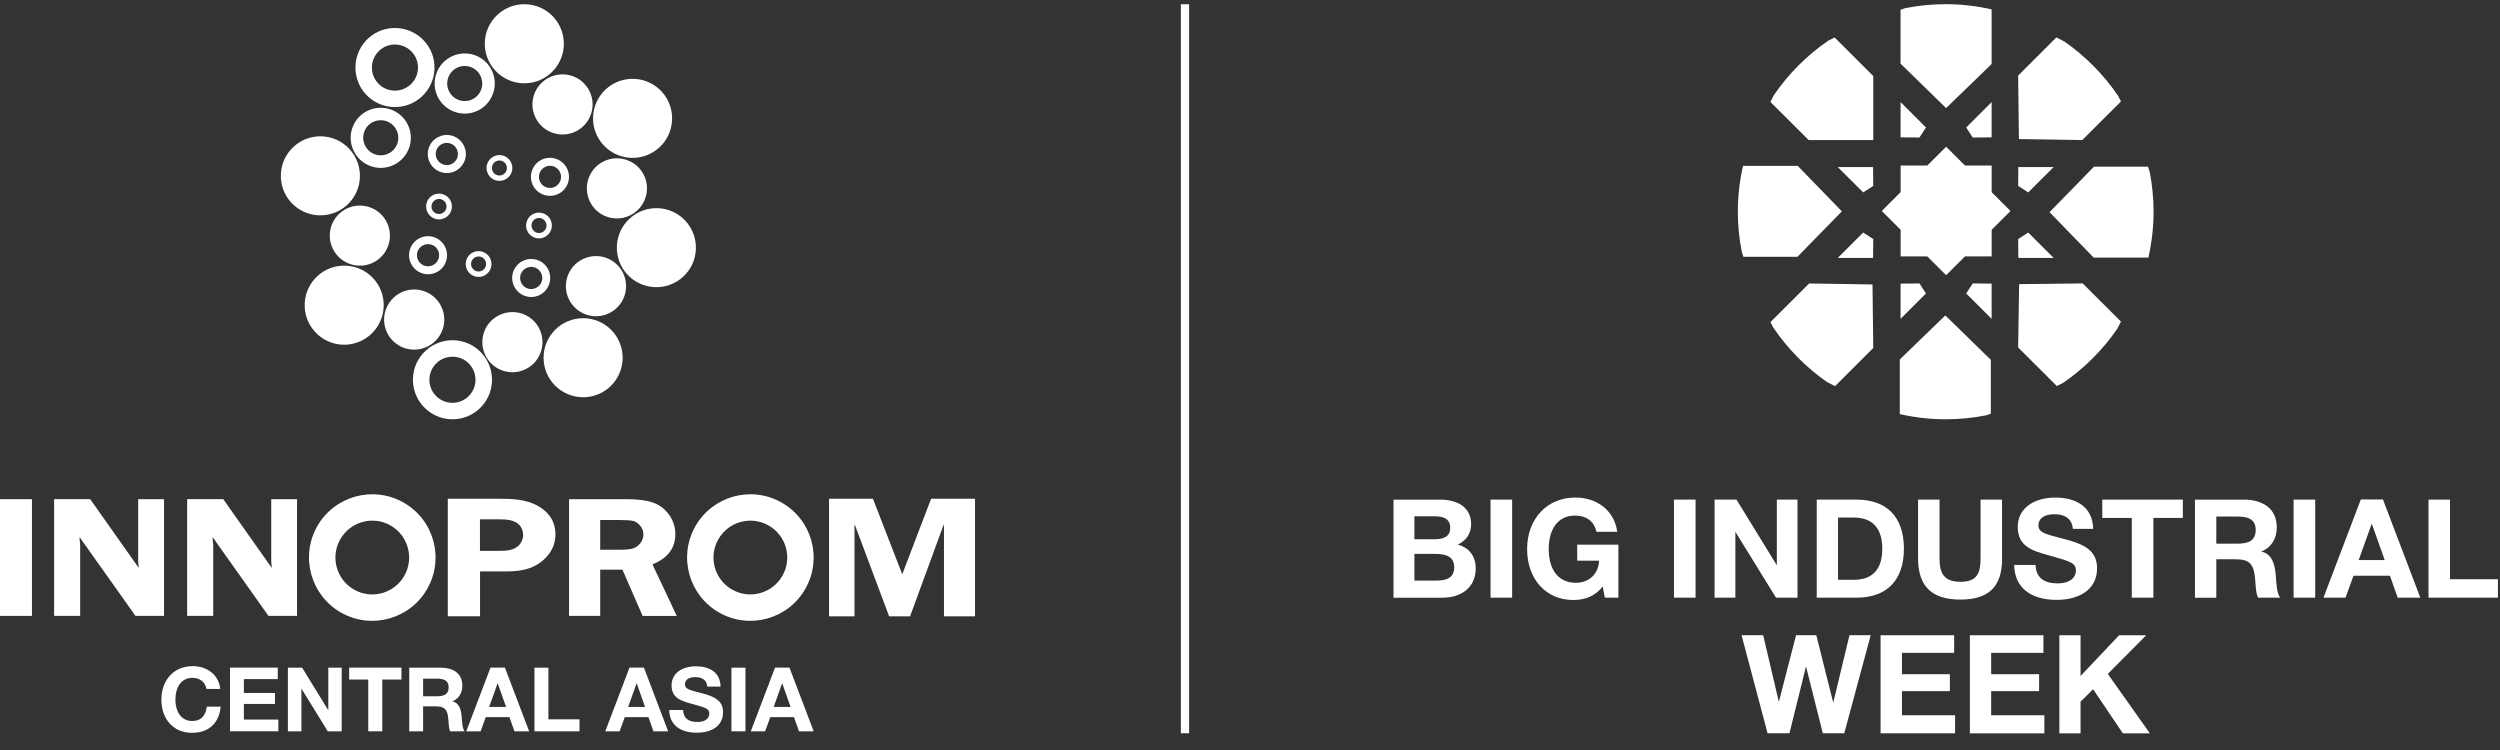 <svg width="200" height="60" viewBox="0 0 200 60" fill="none" xmlns="http://www.w3.org/2000/svg">
<rect x="0" y="0" width="200" height="60" fill="#333333" stroke="none"/>
<path d="M159.333 18.383L160.841 16.878L159.333 15.373V13.244H157.2L155.692 11.739L154.183 13.244H152.051V15.373L150.543 16.878L152.051 18.383V20.512H154.183L155.692 22.017L157.2 20.512H159.333V18.383Z" fill="white"/>
<path d="M152.047 10.986V8.169L154.078 10.2L153.556 11.003L152.047 10.986Z" fill="white"/>
<path d="M159.331 10.986V8.169L157.297 10.2L157.82 11.003L159.328 10.986" fill="white"/>
<path d="M152.047 22.691V25.508L154.078 23.478L153.556 22.674L152.047 22.691Z" fill="white"/>
<path d="M159.331 22.691V25.508L157.297 23.478L157.82 22.674L159.328 22.691" fill="white"/>
<path d="M161.468 20.634H164.292L162.258 18.603L161.452 19.125L161.468 20.634Z" fill="white"/>
<path d="M161.468 13.363H164.292L162.258 15.393L161.452 14.871L161.468 13.363Z" fill="white"/>
<path d="M149.844 20.634H147.02L149.054 18.603L149.861 19.125L149.844 20.634Z" fill="white"/>
<path d="M149.844 13.363H147.02L149.054 15.393L149.861 14.871L149.844 13.363Z" fill="white"/>
<path d="M161.452 6.044L161.513 11.125L166.584 11.203L169.679 8.115L169.452 7.678C168.299 5.973 166.835 4.495 165.146 3.319L164.509 2.993L161.455 6.044" fill="white"/>
<path d="M152.048 5.095L155.688 8.647L159.329 5.122V0.752L159.312 0.746C158.136 0.481 156.912 0.335 155.654 0.335C154.556 0.335 153.485 0.444 152.444 0.647L152.044 0.776V5.095" fill="white"/>
<path d="M144.692 11.207H149.861V6.085L146.766 2.997L146.244 3.264C144.553 4.43 143.085 5.898 141.922 7.593L141.634 8.156L144.692 11.207Z" fill="white"/>
<path d="M143.793 20.546L147.349 16.908L143.82 13.271H139.444L139.437 13.288C139.172 14.464 139.027 15.685 139.027 16.939C139.027 18.037 139.138 19.105 139.342 20.146L139.471 20.546H143.789" fill="white"/>
<path d="M149.861 27.837L149.8 22.756L144.729 22.678L141.634 25.766L141.861 26.203C143.014 27.908 144.478 29.39 146.166 30.566L146.804 30.891L149.858 27.84" fill="white"/>
<path d="M159.265 28.786L155.624 25.234L151.984 28.756V33.125L152.001 33.132C153.177 33.397 154.401 33.542 155.658 33.542C156.757 33.542 157.828 33.434 158.869 33.23L159.265 33.102V28.786Z" fill="white"/>
<path d="M166.621 22.674L161.53 22.732L161.452 27.796L164.546 30.884L165.068 30.617C166.76 29.451 168.228 27.983 169.391 26.288L169.675 25.725L166.621 22.678" fill="white"/>
<path d="M171.97 13.735L171.838 13.335H167.519L163.963 16.973L167.492 20.607H171.868L171.875 20.59C172.139 19.413 172.285 18.193 172.285 16.939C172.285 15.844 172.177 14.773 171.973 13.732" fill="white"/>
<path d="M115.19 39.969C116.566 39.969 117.691 40.552 117.691 41.942C117.691 42.701 117.261 43.274 116.624 43.562C117.437 43.793 118.057 44.39 118.057 45.481C118.057 47.013 116.878 47.817 115.403 47.817H111.481V39.973H115.193L115.19 39.969ZM113.152 43.142H114.718C115.346 43.142 116.017 43.02 116.017 42.227C116.017 41.434 115.38 41.301 114.718 41.301H113.152V43.142ZM113.152 46.447H114.881C115.62 46.447 116.335 46.305 116.335 45.379C116.335 44.454 115.563 44.312 114.793 44.312H113.152V46.451V46.447Z" fill="white"/>
<path d="M120.972 47.813H119.244V39.969H120.972V47.813Z" fill="white"/>
<path d="M129.478 47.813H128.386L128.22 46.922C127.613 47.661 126.878 48 125.861 48C123.681 48 122.169 46.335 122.169 43.925C122.169 41.515 123.756 39.803 126.027 39.803C127.81 39.803 129.166 40.895 129.376 42.546H127.711C127.545 41.718 126.918 41.247 126.003 41.247C124.691 41.247 123.898 42.251 123.898 43.925C123.898 45.6 124.691 46.624 126.057 46.624C127.135 46.624 127.884 45.908 127.928 44.851H126.176V43.573H129.471V47.813H129.478Z" fill="white"/>
<path d="M135.645 47.813H133.916V39.969H135.645V47.813Z" fill="white"/>
<path d="M137.166 39.969H138.919L142.146 45.224V39.969H143.8V47.813H142.081L138.83 42.545V47.813H137.166V39.969Z" fill="white"/>
<path d="M145.339 39.969H148.512C150.946 39.969 152.312 41.356 152.312 43.891C152.312 46.427 150.946 47.813 148.512 47.813H145.339V39.969ZM148.302 46.383C149.878 46.383 150.583 45.468 150.583 43.895C150.583 42.322 149.854 41.403 148.302 41.403H147.044V46.383H148.302Z" fill="white"/>
<path d="M160.167 44.684C160.167 46.922 159.119 47.966 156.828 47.966C154.536 47.966 153.445 46.898 153.445 44.661V39.969H155.163V44.661C155.163 45.861 155.506 46.545 156.848 46.545C158.19 46.545 158.445 45.817 158.445 44.661V39.969H160.163V44.684H160.167Z" fill="white"/>
<path d="M165.83 42.305C165.762 41.546 165.257 41.139 164.342 41.139C163.549 41.139 163.074 41.471 163.074 42.03C163.074 42.712 163.911 42.769 165.474 43.21C166.874 43.607 167.766 44.146 167.766 45.458C167.766 47.308 166.135 47.99 164.539 47.99C162.413 47.99 161.155 46.966 161.135 45.193H162.844C162.878 46.251 163.572 46.671 164.616 46.671C165.518 46.671 166.071 46.274 166.071 45.624C166.071 45.007 165.542 44.895 163.922 44.434C162.644 44.071 161.42 43.752 161.42 42.152C161.42 40.732 162.61 39.807 164.437 39.807C166.091 39.807 167.423 40.556 167.454 42.308H165.823L165.83 42.305Z" fill="white"/>
<path d="M174.63 41.434H172.271V47.813H170.542V41.434H168.183V39.969H174.627V41.434H174.63Z" fill="white"/>
<path d="M179.498 39.969C180.942 39.969 182.142 40.62 182.142 42.196C182.142 43.112 181.681 43.827 180.898 44.125C181.769 44.301 181.989 45.183 182.054 45.952C182.098 46.447 182.122 47.529 182.427 47.813H180.644C180.447 47.417 180.447 46.634 180.4 46.206C180.291 45.125 179.959 44.742 178.837 44.742H177.305V47.817H175.596V39.973H179.498V39.969ZM177.305 43.495H178.935C179.739 43.495 180.457 43.352 180.457 42.383C180.457 41.481 179.742 41.325 179.013 41.325H177.305V43.495Z" fill="white"/>
<path d="M185.217 47.813H183.488V39.969H185.217V47.813Z" fill="white"/>
<path d="M193.621 47.813H191.814L191.197 46.061H188.278L187.641 47.813H185.878L188.865 39.959H190.637L193.624 47.813H193.621ZM189.743 41.884L188.695 44.803H190.776L189.739 41.884H189.743Z" fill="white"/>
<path d="M199.834 47.813H194.281V39.969H196V46.339H199.834V47.817V47.813Z" fill="white"/>
<path d="M141.053 50.817L142.308 56.149L143.684 50.817H145.304L146.66 56.214L147.958 50.817H149.657L147.542 58.661H145.823L144.481 53.308L143.158 58.661H141.406L139.325 50.817H141.053Z" fill="white"/>
<path d="M156.332 52.227H152.155V53.936H155.989V55.291H152.155V57.22H156.406V58.664H150.447V50.82H156.332V52.23V52.227Z" fill="white"/>
<path d="M163.47 52.227H159.294V53.936H163.128V55.291H159.294V57.22H163.548V58.664H157.589V50.82H163.473V52.23L163.47 52.227Z" fill="white"/>
<path d="M168.627 53.915L171.986 58.664H169.827L167.447 55.139L166.444 56.132V58.664H164.749V50.82H166.444V54.081L169.528 50.82H171.698L168.623 53.915H168.627Z" fill="white"/>
<path d="M30.695 24.545C30.77 22.803 29.414 21.328 27.668 21.254C25.922 21.179 24.451 22.535 24.377 24.278C24.299 26.023 25.654 27.498 27.397 27.576C29.143 27.647 30.621 26.295 30.692 24.545" fill="white"/>
<path d="M30.969 19.864C31.532 18.661 31.006 17.23 29.803 16.671C28.596 16.108 27.166 16.634 26.606 17.834C26.047 19.037 26.569 20.471 27.776 21.027C28.979 21.59 30.413 21.071 30.972 19.861" fill="white"/>
<path d="M33.722 18.986C32.932 19.274 32.528 20.145 32.816 20.939C33.105 21.728 33.979 22.135 34.766 21.847C35.556 21.559 35.962 20.684 35.671 19.898C35.386 19.108 34.508 18.694 33.718 18.989M33.939 19.586C34.4 19.416 34.908 19.654 35.078 20.111C35.244 20.576 35.006 21.084 34.545 21.25C34.084 21.42 33.579 21.183 33.41 20.722C33.24 20.264 33.477 19.749 33.939 19.586Z" fill="white"/>
<path d="M37.349 20.688C37.112 21.206 37.332 21.816 37.854 22.057C38.37 22.301 38.983 22.077 39.224 21.559C39.461 21.04 39.241 20.427 38.722 20.189C38.204 19.945 37.59 20.169 37.349 20.684M37.743 20.867C37.882 20.566 38.241 20.433 38.543 20.572C38.844 20.715 38.97 21.071 38.834 21.372C38.695 21.674 38.336 21.803 38.034 21.664C37.736 21.521 37.6 21.169 37.743 20.867Z" fill="white"/>
<path d="M46.343 25.471C44.604 25.644 43.329 27.186 43.502 28.928C43.672 30.664 45.221 31.932 46.96 31.766C48.695 31.596 49.967 30.047 49.797 28.311C49.624 26.569 48.082 25.301 46.343 25.471Z" fill="white"/>
<path d="M41.699 25.07C40.424 24.687 39.078 25.399 38.692 26.67C38.305 27.945 39.024 29.287 40.292 29.674C41.563 30.064 42.909 29.345 43.295 28.07C43.681 26.799 42.966 25.457 41.699 25.07Z" fill="white"/>
<path d="M41.976 20.809C41.186 21.098 40.779 21.969 41.067 22.759C41.356 23.545 42.23 23.959 43.017 23.667C43.806 23.379 44.213 22.504 43.925 21.715C43.637 20.928 42.766 20.521 41.976 20.809ZM42.193 21.403C42.651 21.236 43.162 21.47 43.328 21.935C43.498 22.392 43.261 22.904 42.8 23.067C42.339 23.24 41.83 23.003 41.661 22.538C41.495 22.077 41.732 21.572 42.193 21.403Z" fill="white"/>
<path d="M42.183 17.603C41.942 18.122 42.166 18.735 42.681 18.976C43.197 19.216 43.81 18.993 44.054 18.477C44.295 17.959 44.071 17.345 43.553 17.105C43.034 16.864 42.42 17.088 42.183 17.606M42.569 17.789C42.715 17.484 43.068 17.355 43.373 17.494C43.675 17.633 43.803 17.993 43.664 18.294C43.526 18.596 43.166 18.728 42.868 18.586C42.569 18.447 42.434 18.088 42.573 17.789" fill="white"/>
<path d="M34.756 5.538C34.834 3.793 33.478 2.321 31.729 2.243C29.983 2.165 28.512 3.521 28.438 5.271C28.363 7.016 29.719 8.491 31.461 8.562C33.204 8.64 34.682 7.284 34.756 5.538ZM33.438 5.484C33.397 6.501 32.536 7.291 31.515 7.25C30.498 7.206 29.709 6.345 29.753 5.328C29.8 4.308 30.654 3.521 31.671 3.562C32.692 3.606 33.482 4.467 33.438 5.484Z" fill="white"/>
<path d="M39.356 7.694C39.919 6.488 39.397 5.06 38.194 4.498C36.987 3.942 35.556 4.464 34.997 5.667C34.434 6.874 34.96 8.305 36.163 8.864C37.37 9.423 38.797 8.905 39.356 7.698M38.448 7.274C38.123 7.976 37.289 8.281 36.587 7.952C35.885 7.627 35.584 6.793 35.906 6.088C36.234 5.386 37.068 5.084 37.77 5.41C38.468 5.738 38.777 6.572 38.448 7.274Z" fill="white"/>
<path d="M35.224 10.891C34.434 11.179 34.028 12.05 34.316 12.844C34.604 13.63 35.475 14.04 36.268 13.752C37.058 13.46 37.465 12.589 37.173 11.799C36.889 11.01 36.011 10.603 35.224 10.891ZM35.441 11.484C35.902 11.318 36.411 11.555 36.58 12.016C36.75 12.481 36.509 12.986 36.051 13.155C35.59 13.321 35.082 13.084 34.909 12.623C34.743 12.162 34.98 11.654 35.441 11.484Z" fill="white"/>
<path d="M34.186 16.088C33.946 16.603 34.173 17.22 34.685 17.457C35.203 17.695 35.813 17.474 36.057 16.956C36.298 16.437 36.075 15.823 35.556 15.586C35.041 15.342 34.427 15.566 34.186 16.084M34.576 16.264C34.715 15.962 35.075 15.834 35.373 15.973C35.675 16.111 35.803 16.471 35.668 16.773C35.525 17.071 35.166 17.203 34.864 17.064C34.563 16.925 34.437 16.566 34.573 16.264" fill="white"/>
<path d="M50.742 6.308C48.997 6.237 47.522 7.589 47.447 9.335C47.373 11.077 48.729 12.555 50.475 12.627C52.217 12.701 53.692 11.348 53.766 9.603C53.841 7.857 52.485 6.382 50.742 6.308Z" fill="white"/>
<path d="M50.366 12.891C49.159 12.328 47.732 12.85 47.173 14.053C46.614 15.26 47.132 16.691 48.336 17.25C49.542 17.809 50.969 17.291 51.532 16.084C52.095 14.88 51.573 13.447 50.369 12.891" fill="white"/>
<path d="M43.475 12.715C42.685 13.006 42.278 13.878 42.566 14.667C42.851 15.457 43.729 15.861 44.519 15.576C45.309 15.288 45.712 14.417 45.428 13.627C45.136 12.837 44.265 12.43 43.475 12.715ZM43.692 13.315C44.153 13.145 44.661 13.383 44.831 13.844C45.004 14.305 44.76 14.813 44.302 14.983C43.841 15.149 43.333 14.912 43.166 14.454C43 13.996 43.238 13.484 43.692 13.318" fill="white"/>
<path d="M39.017 13.006C38.78 13.521 39.003 14.131 39.519 14.376C40.034 14.616 40.648 14.392 40.892 13.874C41.132 13.358 40.908 12.742 40.39 12.501C39.875 12.26 39.261 12.487 39.017 13.006ZM39.407 13.189C39.546 12.884 39.905 12.755 40.207 12.894C40.508 13.033 40.637 13.389 40.498 13.691C40.359 13.996 40 14.125 39.698 13.986C39.397 13.843 39.268 13.484 39.407 13.189Z" fill="white"/>
<path d="M27.959 11.928C26.78 10.64 24.776 10.555 23.491 11.738C22.203 12.918 22.119 14.918 23.298 16.206C24.485 17.491 26.481 17.576 27.77 16.396C29.058 15.22 29.142 13.216 27.959 11.928Z" fill="white"/>
<path d="M38.526 28.24C37.347 26.955 35.347 26.871 34.059 28.05C32.77 29.233 32.686 31.23 33.869 32.518C35.052 33.806 37.048 33.891 38.337 32.711C39.625 31.532 39.709 29.528 38.526 28.24ZM37.554 29.132C38.242 29.884 38.194 31.05 37.445 31.738C36.696 32.43 35.526 32.379 34.838 31.63C34.147 30.878 34.198 29.711 34.95 29.023C35.699 28.335 36.869 28.386 37.554 29.132Z" fill="white"/>
<path d="M39.807 1.169C38.519 2.352 38.434 4.349 39.617 5.64C40.797 6.925 42.797 7.013 44.085 5.83C45.373 4.647 45.454 2.647 44.275 1.359C43.095 0.074 41.092 -0.011 39.807 1.169Z" fill="white"/>
<path d="M50.373 17.484C49.085 18.667 48.997 20.664 50.18 21.952C51.36 23.233 53.36 23.325 54.648 22.142C55.936 20.962 56.021 18.962 54.841 17.674C53.655 16.389 51.658 16.304 50.373 17.484Z" fill="white"/>
<path d="M32.722 10.203C32.268 8.955 30.885 8.315 29.634 8.765C28.387 9.22 27.743 10.603 28.201 11.85C28.658 13.098 30.038 13.742 31.285 13.284C32.533 12.83 33.177 11.447 32.722 10.199M31.78 10.542C32.044 11.27 31.672 12.077 30.943 12.338C30.217 12.606 29.407 12.23 29.143 11.501C28.875 10.775 29.248 9.965 29.977 9.704C30.709 9.44 31.512 9.813 31.777 10.542" fill="white"/>
<path d="M35.396 24.745C34.942 23.491 33.559 22.85 32.312 23.305C31.061 23.766 30.42 25.145 30.874 26.393C31.328 27.64 32.712 28.281 33.959 27.827C35.21 27.372 35.854 25.993 35.396 24.745Z" fill="white"/>
<path d="M44.176 6.094C42.929 6.552 42.285 7.931 42.742 9.179C43.196 10.426 44.579 11.07 45.827 10.616C47.074 10.159 47.718 8.779 47.261 7.531C46.806 6.281 45.427 5.64 44.176 6.097" fill="white"/>
<path d="M46.854 20.633C45.603 21.087 44.962 22.471 45.416 23.718C45.874 24.962 47.254 25.61 48.505 25.152C49.752 24.698 50.396 23.318 49.942 22.067C49.484 20.82 48.105 20.176 46.857 20.633" fill="white"/>
<path d="M2.556 39.935H0V49.271H2.556V39.935Z" fill="white"/>
<path d="M23.763 39.935V49.271H21.478L17.007 42.965C17.014 43.121 17.017 43.23 17.021 43.277C17.044 43.44 17.058 43.572 17.058 43.681V49.267H14.973V39.932H17.858L21.746 45.44C21.712 45.162 21.699 44.959 21.699 44.816V39.935H23.766H23.763Z" fill="white"/>
<path d="M13.122 39.935V49.271H10.838L6.363 42.965C6.37 43.121 6.373 43.23 6.38 43.277C6.404 43.44 6.414 43.572 6.414 43.681V49.267H4.329V39.932H7.214L11.105 45.44C11.068 45.162 11.055 44.959 11.055 44.816V39.935H13.122Z" fill="white"/>
<path d="M48.016 45.569V49.271H45.525V39.935H50.166C51.016 39.935 51.708 40.023 52.227 40.2C52.742 40.376 53.176 40.698 53.518 41.169C53.857 41.637 54.027 42.159 54.027 42.732C54.027 43.854 53.413 44.657 52.196 45.149L54.142 49.274H51.41L49.793 45.572H48.023L48.016 45.569ZM48.016 41.596V43.979H49.528C50.023 43.979 50.383 43.949 50.61 43.884C50.833 43.823 51.03 43.688 51.21 43.474C51.383 43.264 51.471 43.02 51.471 42.749C51.471 42.477 51.383 42.254 51.21 42.05C51.033 41.847 50.843 41.718 50.637 41.671C50.43 41.627 50.044 41.599 49.474 41.599H48.016V41.596Z" fill="white"/>
<path d="M39.916 39.901C40.899 39.901 42.014 39.925 42.966 40.437C43.61 40.776 44.434 41.461 44.434 42.749C44.434 43.379 44.241 43.996 43.705 44.572C42.627 45.725 41.237 45.712 40.258 45.712H38.404V49.301H35.824V39.898H39.919L39.916 39.901ZM40.027 44.067C40.414 44.067 40.98 44.05 41.4 43.725C41.692 43.495 41.851 43.135 41.851 42.796C41.851 42.457 41.705 42.108 41.431 41.891C41.041 41.593 40.495 41.549 40.071 41.549H38.397V44.071H40.024L40.027 44.067Z" fill="white"/>
<path d="M72.162 45.901H72.196L74.488 39.901H78.003V49.305H75.518V41.986H75.488L72.806 49.305H71.129L68.389 41.986H68.359V49.305H66.325V39.901H69.837L72.162 45.901Z" fill="white"/>
<path d="M62.523 40.2C60.089 38.823 57.004 39.678 55.624 42.108C54.248 44.542 55.106 47.63 57.536 49.01C59.974 50.386 63.058 49.528 64.434 47.094C65.811 44.66 64.957 41.576 62.523 40.2ZM61.482 42.033C62.902 42.84 63.401 44.64 62.597 46.057C61.797 47.471 59.994 47.976 58.577 47.172C57.157 46.369 56.655 44.566 57.462 43.152C58.265 41.732 60.068 41.233 61.482 42.033Z" fill="white"/>
<path d="M32.278 40.2C29.841 38.823 26.756 39.678 25.373 42.108C24 44.542 24.858 47.63 27.288 49.01C29.722 50.386 32.807 49.528 34.187 47.094C35.563 44.66 34.709 41.576 32.278 40.2ZM31.237 42.033C32.654 42.84 33.153 44.64 32.349 46.057C31.549 47.471 29.749 47.976 28.329 47.172C26.912 46.369 26.414 44.566 27.217 43.152C28.02 41.732 29.82 41.233 31.237 42.033Z" fill="white"/>
<path d="M95.129 0.339H94.468V58.661H95.129V0.339Z" fill="white"/>
<path d="M15.373 58.627C13.891 58.627 12.912 57.563 12.912 55.953C12.912 54.471 13.854 53.291 15.413 53.291C16.637 53.291 17.529 54.064 17.617 55.115H16.522C16.407 54.559 15.993 54.227 15.393 54.227C14.413 54.227 14.034 55.108 14.034 55.959C14.034 57.01 14.556 57.681 15.379 57.681C16.051 57.681 16.454 57.281 16.546 56.536H17.654C17.539 57.78 16.766 58.624 15.373 58.624V58.627Z" fill="white"/>
<path d="M22.221 54.329H19.509V55.437H21.997V56.315H19.509V57.566H22.268V58.502H18.401V53.41H22.221V54.325V54.329Z" fill="white"/>
<path d="M23.035 53.414H24.17L26.265 56.824V53.414H27.336V58.505H26.221L24.113 55.085V58.505H23.031V53.414H23.035Z" fill="white"/>
<path d="M32.112 54.363H30.583V58.505H29.461V54.363H27.932V53.41H32.115V54.363H32.112Z" fill="white"/>
<path d="M35.272 53.414C36.208 53.414 36.988 53.837 36.988 54.858C36.988 55.451 36.686 55.915 36.181 56.108C36.747 56.224 36.889 56.797 36.93 57.295C36.961 57.617 36.974 58.319 37.174 58.505H36.015C35.886 58.248 35.886 57.739 35.859 57.461C35.788 56.759 35.574 56.508 34.842 56.508H33.849V58.505H32.74V53.414H35.272ZM33.849 55.702H34.906C35.428 55.702 35.893 55.607 35.893 54.98C35.893 54.393 35.428 54.291 34.957 54.291H33.849V55.702Z" fill="white"/>
<path d="M42.329 58.505H41.156L40.756 57.37H38.861L38.448 58.505H37.302L39.241 53.407H40.393L42.332 58.505H42.329ZM39.81 54.658L39.132 56.553H40.485L39.814 54.658H39.81Z" fill="white"/>
<path d="M46.36 58.505H42.757V53.414H43.872V57.546H46.36V58.505Z" fill="white"/>
<path d="M53.448 58.505H52.276L51.876 57.37H49.981L49.567 58.505H48.421L50.36 53.407H51.513L53.452 58.505H53.448ZM50.93 54.658L50.252 56.553H51.604L50.933 54.658H50.93Z" fill="white"/>
<path d="M56.587 54.928C56.542 54.434 56.214 54.169 55.62 54.169C55.105 54.169 54.797 54.383 54.797 54.749C54.797 55.193 55.339 55.227 56.356 55.515C57.264 55.773 57.844 56.122 57.844 56.972C57.844 58.176 56.786 58.617 55.749 58.617C54.37 58.617 53.553 57.952 53.539 56.8H54.648C54.668 57.488 55.119 57.759 55.8 57.759C56.386 57.759 56.742 57.501 56.742 57.081C56.742 56.661 56.4 56.61 55.349 56.308C54.519 56.071 53.725 55.864 53.725 54.827C53.725 53.905 54.498 53.305 55.685 53.305C56.759 53.305 57.624 53.789 57.644 54.928H56.587Z" fill="white"/>
<path d="M59.637 58.505H58.515V53.414H59.637V58.505Z" fill="white"/>
<path d="M65.091 58.505H63.919L63.519 57.37H61.624L61.21 58.505H60.064L62.003 53.407H63.156L65.095 58.505H65.091ZM62.573 54.658L61.895 56.553H63.247L62.576 54.658H62.573Z" fill="white"/>
</svg>
